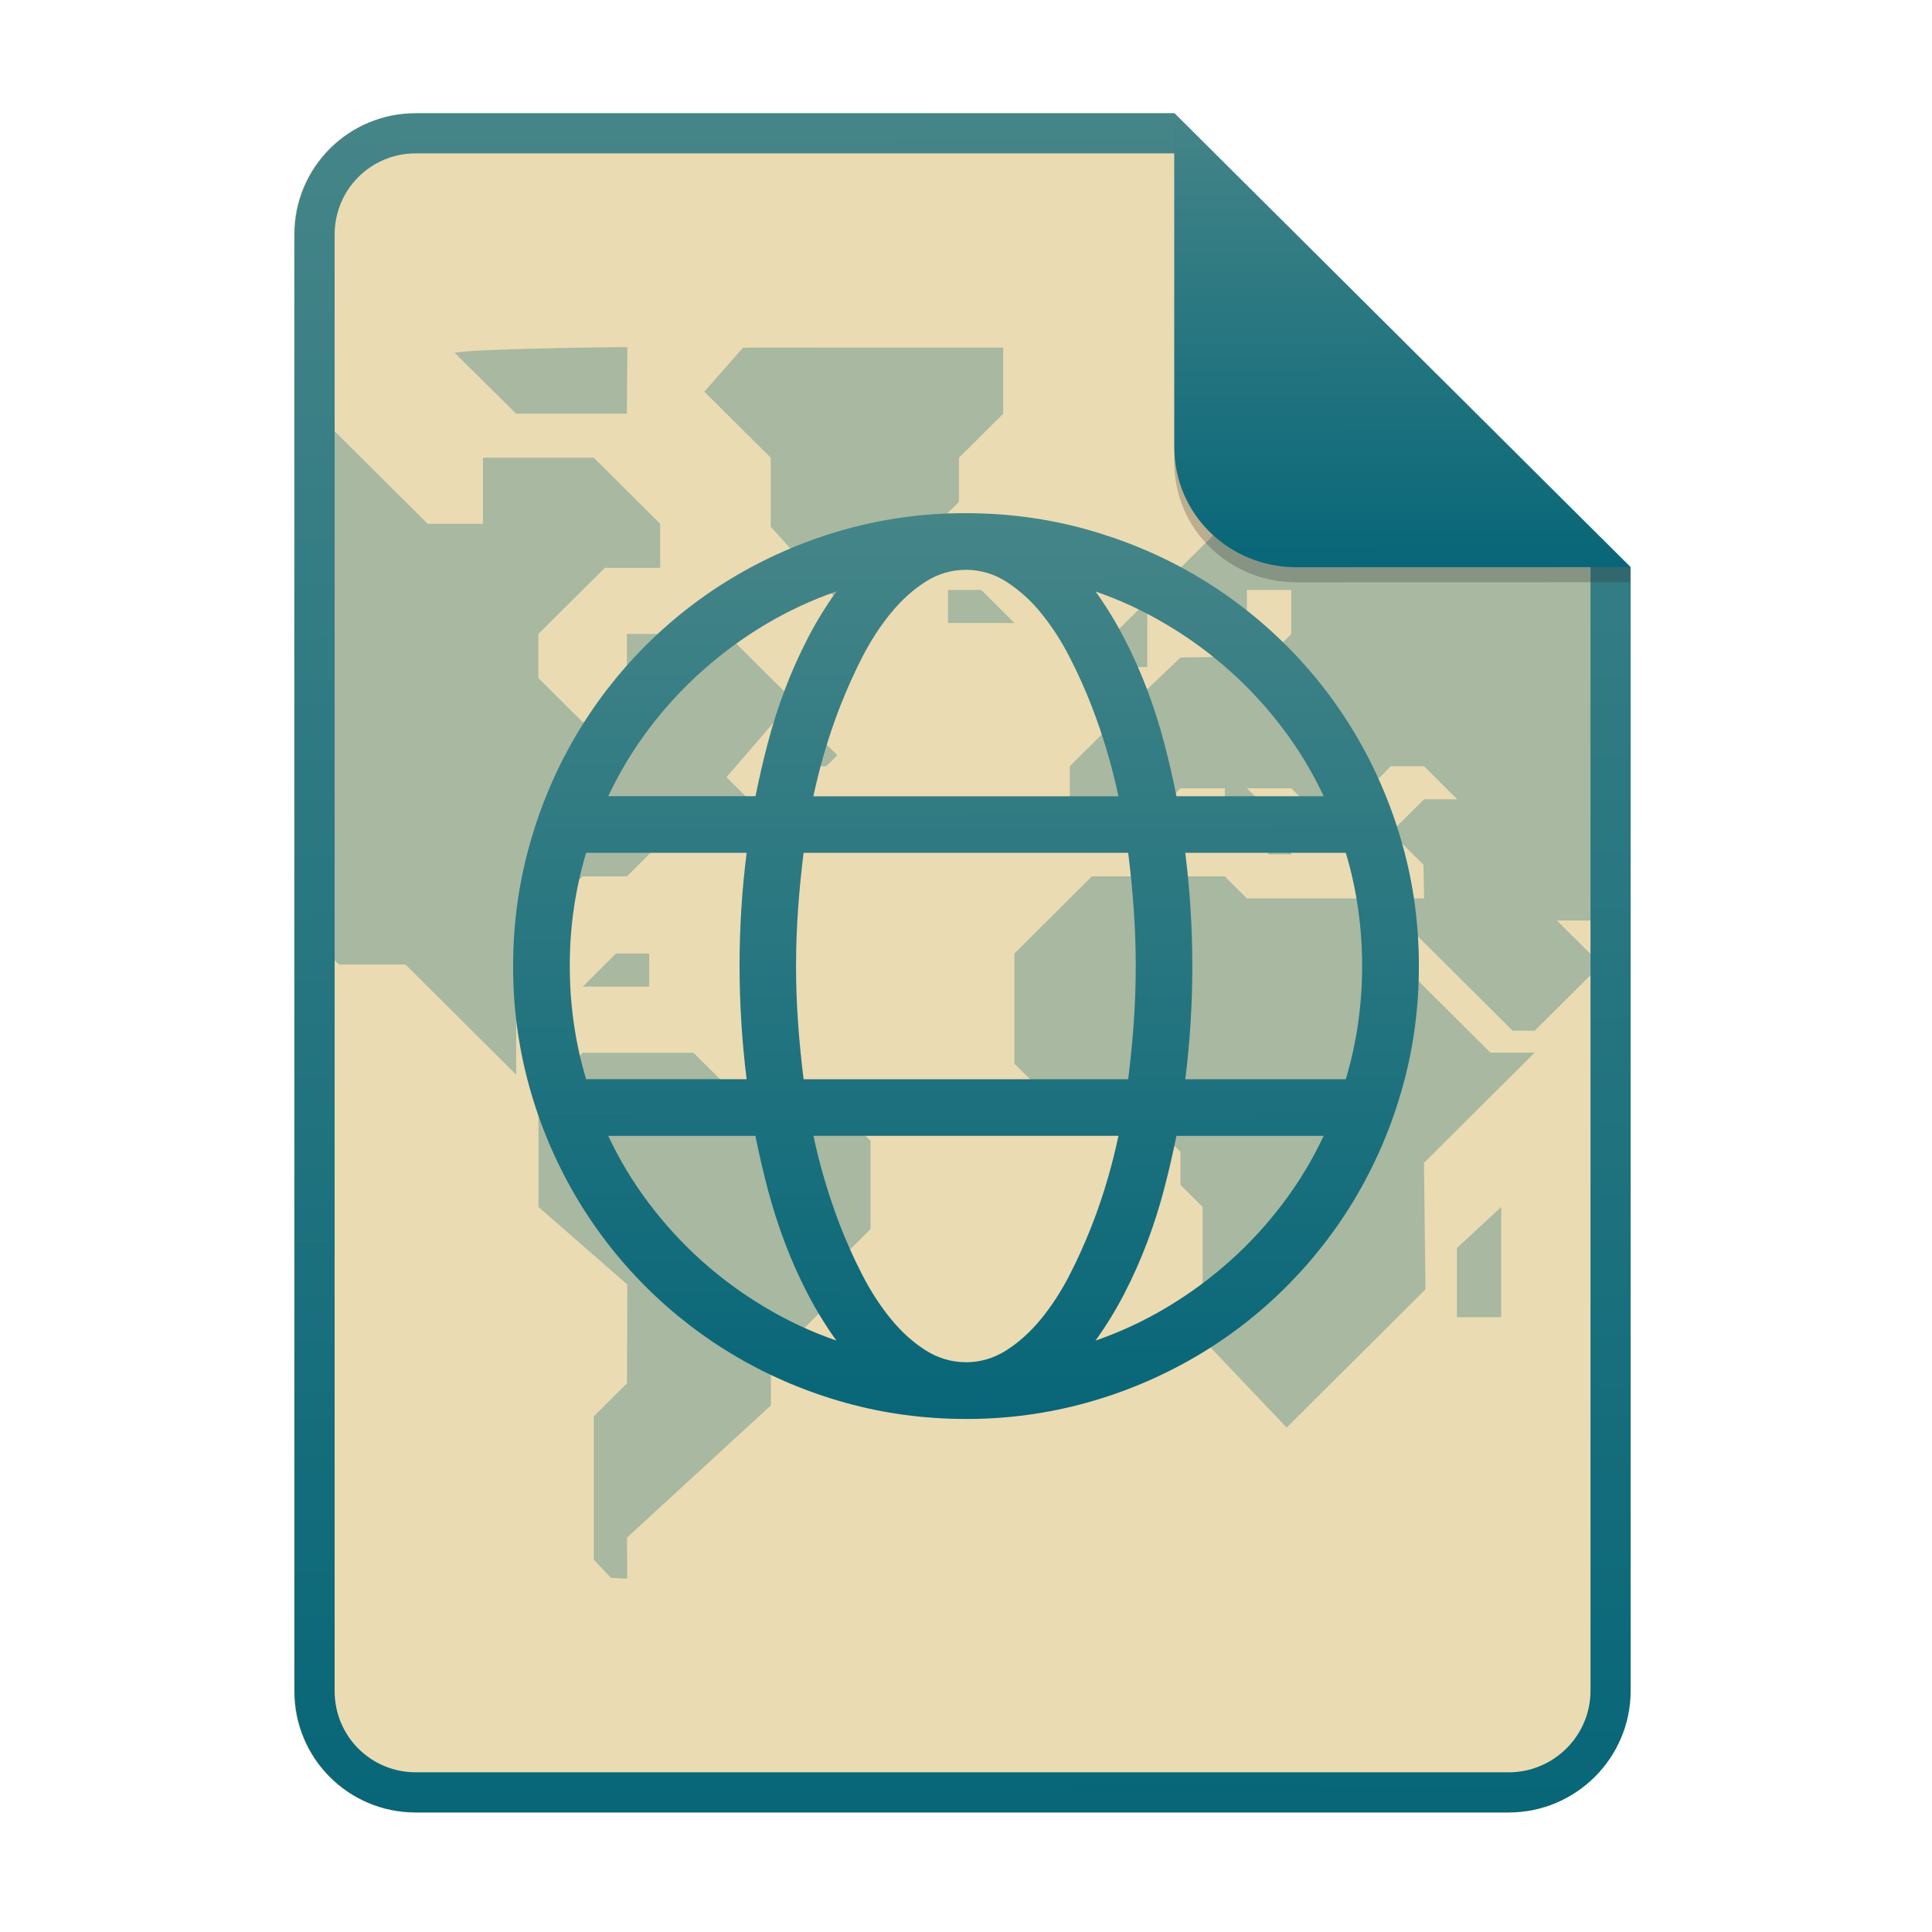 <svg width="256" height="256" fill="none" version="1.1" viewBox="0 0 256 256" xmlns="http://www.w3.org/2000/svg">
  <path d="m55.08 15h100.5l60.4 60.15 2e-3 148.9c0 8.911-7.262 16.13-16.17 16.13h-144.8c-8.91 0-16.08-7.174-16.08-16.08v-193c0-8.91 7.173-16.08 16.08-16.08h1e-4z" fill="#ebdbb2"/>
  <path d="m83.13 46.01c-0.725-0.058-21.67 0.23-22.88 0.75l8.143 8.055h14.67zm16.82 0.045c-0.291 0-0.538 0.008-0.785 0.018-0.233 0.009-0.465 0.019-0.734 0.02l-5.104 5.803 8.801 8.758v9.154l10.27 11.29h5.867v-5.84l8.801-8.76v-5.842l5.867-5.838v-8.758zm-57.76 8.953v2e-3c-3.063 2.687-3.375 29.37-3.125 33.94-0.082 3.497-0.059 7.166-0.033 11.15 0.013 2.071 0.027 4.229 0.027 6.492v15.37l5.867 5.84h8.801l14.67 14.6v-17.52l8.799-8.758h5.867l8.801-8.762h8.801l-4.4-4.379 8.803-10.22-8.801-8.76h-13.2v11.68h-5.865l-5.869-5.84v-5.838l8.801-8.76h7.336v-5.84l-8.801-8.76h-14.67v8.76h-7.334zm155.3 8.566-8.799 8.76-5.867-5.84h-17.6l-8.799 8.76v7.297h8.799v-4.379h5.867v5.84l-2.934 2.918-11.73 0.197-4.398 4.184h-5.867v5.84l-4.402 4.379v8.758h8.801l5.867-5.84h5.867v2.92l5.867 5.84h2.934v-2.92l-5.867-5.84h5.867l5.865 5.84h7.334l-4.4-4.379 4.4-4.379h4.402l4.398 4.379h-4.398l-4.4 4.379 4.32 4.301 0.08 4.459h-5.867l17.6 17.52h2.932l2.934-2.918 5.867-5.84-5.867-5.84h8.801v-15.38c0-0.637 7e-3 -1.598 0.014-2.812 0.034-6.321 0.105-19.5-0.33-29.52l-11.26-10.68zm-14.67 55.47h-17.6l-2.934-2.92h-17.6l-10.27 10.22v14.6l7.332 7.299h10.27l4.398 4.379v4.381l2.934 2.92v17.52l11.14 11.72 18.39-18.31-0.197-16.77 14.67-14.6h-5.867l-14.67-14.6zm-57.2-40.87v4.379h8.799l-4.398-4.379zm26.4 1.459-4.4 4.379v4.381h4.4zm-45.47 16.06-4.4 4.379h4.4l1.467 1.461h1.467l1.467-1.461zm-24.93 30.66-4.4 4.381h8.799v-4.381zm-4.402 13.14-5.867 5.84v14.6l11.77 10.27-0.039 13.09-4.4 4.381v18.98l2.244 2.4 2e-3 -2e-3c0.186 0.013 0.359 0.029 0.533 0.045h2e-3c0.193 0.019 0.387 0.039 0.598 0.051 0.159 0.01 0.345 0.01 0.533 0.012 0.181 2e-3 0.363 4e-3 0.518 0.012l-0.029-5.436 19.07-17.52v-5.84l8.801-8.76v-4.377l4.398-4.381v-11.68l-5.865-5.84h-11.73l-5.867-5.84zm121.7 20.44-5.869 5.443v9.154h5.869z" fill="#458588" opacity=".4"/>
  <path d="m155.6 20.32h-100.5c-5.973 0-10.76 4.792-10.76 10.76v193c0 5.973 4.792 10.76 10.76 10.76h144.8c5.992 0 10.85-4.856 10.85-10.81v-148.9zm0-5.319h-100.5c-8.91 0-16.08 7.173-16.08 16.08v193c0 8.91 7.173 16.08 16.08 16.08h144.8c8.911 0 16.17-7.218 16.17-16.13l-2e-3 -148.9z" clip-rule="evenodd" fill="url(#paint2_linear)" fill-rule="evenodd"/>
  <path d="m128 68c5.508 0 10.82 0.716 15.94 2.139 5.12 1.432 9.903 3.436 14.36 6.038 4.439 2.588 8.524 5.738 12.16 9.373 3.636 3.63 6.787 7.716 9.373 12.16 2.621 4.506 4.65 9.332 6.038 14.36 1.428 5.119 2.139 10.43 2.139 15.94s-0.716 10.82-2.139 15.94c-1.387 5.025-3.417 9.851-6.038 14.36-2.588 4.439-5.738 8.524-9.372 12.16-3.63 3.636-7.716 6.787-12.16 9.373-4.507 2.621-9.333 4.651-14.36 6.038-5.19 1.436-10.55 2.155-15.94 2.139-5.503 0-10.82-0.716-15.94-2.139-5.025-1.387-9.851-3.417-14.36-6.038-4.439-2.588-8.524-5.738-12.16-9.373-3.635-3.631-6.786-7.717-9.373-12.16-2.615-4.498-4.643-9.313-6.033-14.33-1.442-5.199-2.163-10.57-2.143-15.97 0-5.508 0.717-10.82 2.144-15.94 1.386-5.026 3.414-9.851 6.033-14.36 2.588-4.438 5.738-8.524 9.372-12.16 3.631-3.637 7.718-6.788 12.16-9.373 4.497-2.617 9.311-4.646 14.32-6.038 5.198-1.44 10.57-2.16 15.96-2.139zm-52.5 60c0 5.196 0.72 10.2 2.164 15h21.27c-0.622-4.976-0.934-9.986-0.939-15-0.002-5.014 0.311-10.02 0.939-15h-21.27c-1.452 4.867-2.181 9.92-2.164 15zm35.33-49.63c-3.286 1.138-6.447 2.609-9.433 4.391-2.982 1.779-5.788 3.84-8.377 6.156-2.588 2.313-4.944 4.874-7.033 7.647-2.102 2.782-3.908 5.777-5.389 8.934h19.51c0.478-2.379 1.026-4.743 1.642-7.09 0.626-2.391 1.38-4.746 2.257-7.057 0.873-2.312 1.88-4.571 3.015-6.767 1.117-2.161 2.389-4.238 3.807-6.214zm-30.24 72.13c1.478 3.16 3.285 6.156 5.389 8.938 4.188 5.562 9.423 10.25 15.41 13.8 2.984 1.784 6.145 3.256 9.432 4.391-1.418-1.975-2.691-4.05-3.807-6.21-1.139-2.194-2.147-4.454-3.018-6.767-0.874-2.313-1.627-4.67-2.257-7.061-0.619-2.344-1.167-4.708-1.642-7.085h-19.51v-9e-3zm68.9-7.495c0.316-2.501 0.56-4.993 0.737-7.473 0.357-5.013 0.357-10.04 0-15.06-0.177-2.484-0.421-4.969-0.737-7.47h-43.01c-0.311 2.484-0.556 4.974-0.732 7.47-0.357 5.012-0.357 10.04 0 15.06 0.177 2.484 0.421 4.969 0.733 7.474h43zm-21.5-67.5c-1.902-0.003-3.765 0.547-5.36 1.583-1.659 1.057-3.191 2.442-4.598 4.16-1.406 1.722-2.665 3.663-3.781 5.832-2.127 4.17-3.845 8.537-5.128 13.04-0.511 1.78-0.961 3.578-1.347 5.39h40.43c-0.861-4.031-2.037-7.988-3.516-11.84-0.868-2.249-1.856-4.45-2.96-6.593-1.049-2.072-2.316-4.027-3.777-5.832-1.301-1.624-2.855-3.029-4.602-4.16-1.597-1.035-3.46-1.585-5.364-1.582v-0.001zm0 105c1.916 0 3.706-0.527 5.36-1.583 1.663-1.057 3.196-2.443 4.602-4.16 1.407-1.723 2.666-3.664 3.781-5.832 2.128-4.17 3.846-8.537 5.129-13.04 0.511-1.782 0.958-3.578 1.342-5.389h-40.42c0.86 4.03 2.034 7.987 3.511 11.83 0.871 2.249 1.859 4.45 2.96 6.594 1.116 2.168 2.375 4.109 3.781 5.832 1.407 1.717 2.939 3.107 4.598 4.16 1.663 1.052 3.449 1.583 5.36 1.583zm47.41-75c-1.48-3.158-3.286-6.152-5.388-8.934-4.188-5.562-9.424-10.25-15.41-13.8-2.985-1.785-6.145-3.257-9.433-4.391 1.418 1.975 2.69 4.051 3.807 6.211 1.138 2.194 2.146 4.453 3.019 6.766 0.873 2.313 1.627 4.67 2.257 7.061 0.623 2.383 1.171 4.745 1.637 7.086h19.51l1e-3 4e-3zm-30.24 72.13c3.286-1.135 6.447-2.606 9.431-4.391 2.984-1.78 5.791-3.841 8.383-6.156 2.588-2.313 4.942-4.874 7.031-7.647 2.102-2.782 3.908-5.776 5.389-8.934h-19.51c-0.479 2.379-1.027 4.743-1.643 7.09-0.625 2.391-1.377 4.747-2.252 7.058-0.873 2.312-1.88 4.571-3.015 6.766-1.117 2.162-2.39 4.239-3.81 6.214zm35.33-49.63c0-5.195-0.725-10.2-2.165-15h-21.27c0.62 4.976 0.932 9.985 0.934 15 3e-3 5.016-0.309 10.03-0.934 15h21.27c1.439-4.804 2.164-9.806 2.164-15h-2e-3z" clip-rule="evenodd" fill="url(#paint3_linear)" fill-rule="evenodd"/>
  <path d="m155.6 17v44.23c0 8.91 7.259 15.93 16.17 15.93l44.23-0.011v-2l-60.4-58.15z" fill="#282828" opacity=".25"/>
  <path d="m155.6 15v44.23c0 8.91 7.259 15.93 16.17 15.93l44.23-0.011-60.4-60.15z" fill="url(#paint4_linear)"/>
  <defs>
    <linearGradient id="paint2_linear" x1="126.4" x2="127.1" y1="14.91" y2="240.9" gradientUnits="userSpaceOnUse">
      <stop stop-color="#458588" offset="0"/>
      <stop stop-color="#076678" offset="1"/>
    </linearGradient>
    <linearGradient id="paint3_linear" x1="127.3" x2="127.6" y1="67.95" y2="188.4" gradientUnits="userSpaceOnUse">
      <stop stop-color="#458588" offset="0"/>
      <stop stop-color="#076678" offset="1"/>
    </linearGradient>
    <linearGradient id="paint4_linear" x1="185.4" x2="185.6" y1="14.98" y2="75.36" gradientUnits="userSpaceOnUse">
      <stop stop-color="#458588" offset="0"/>
      <stop stop-color="#076678" offset="1"/>
    </linearGradient>
  </defs>
</svg>
